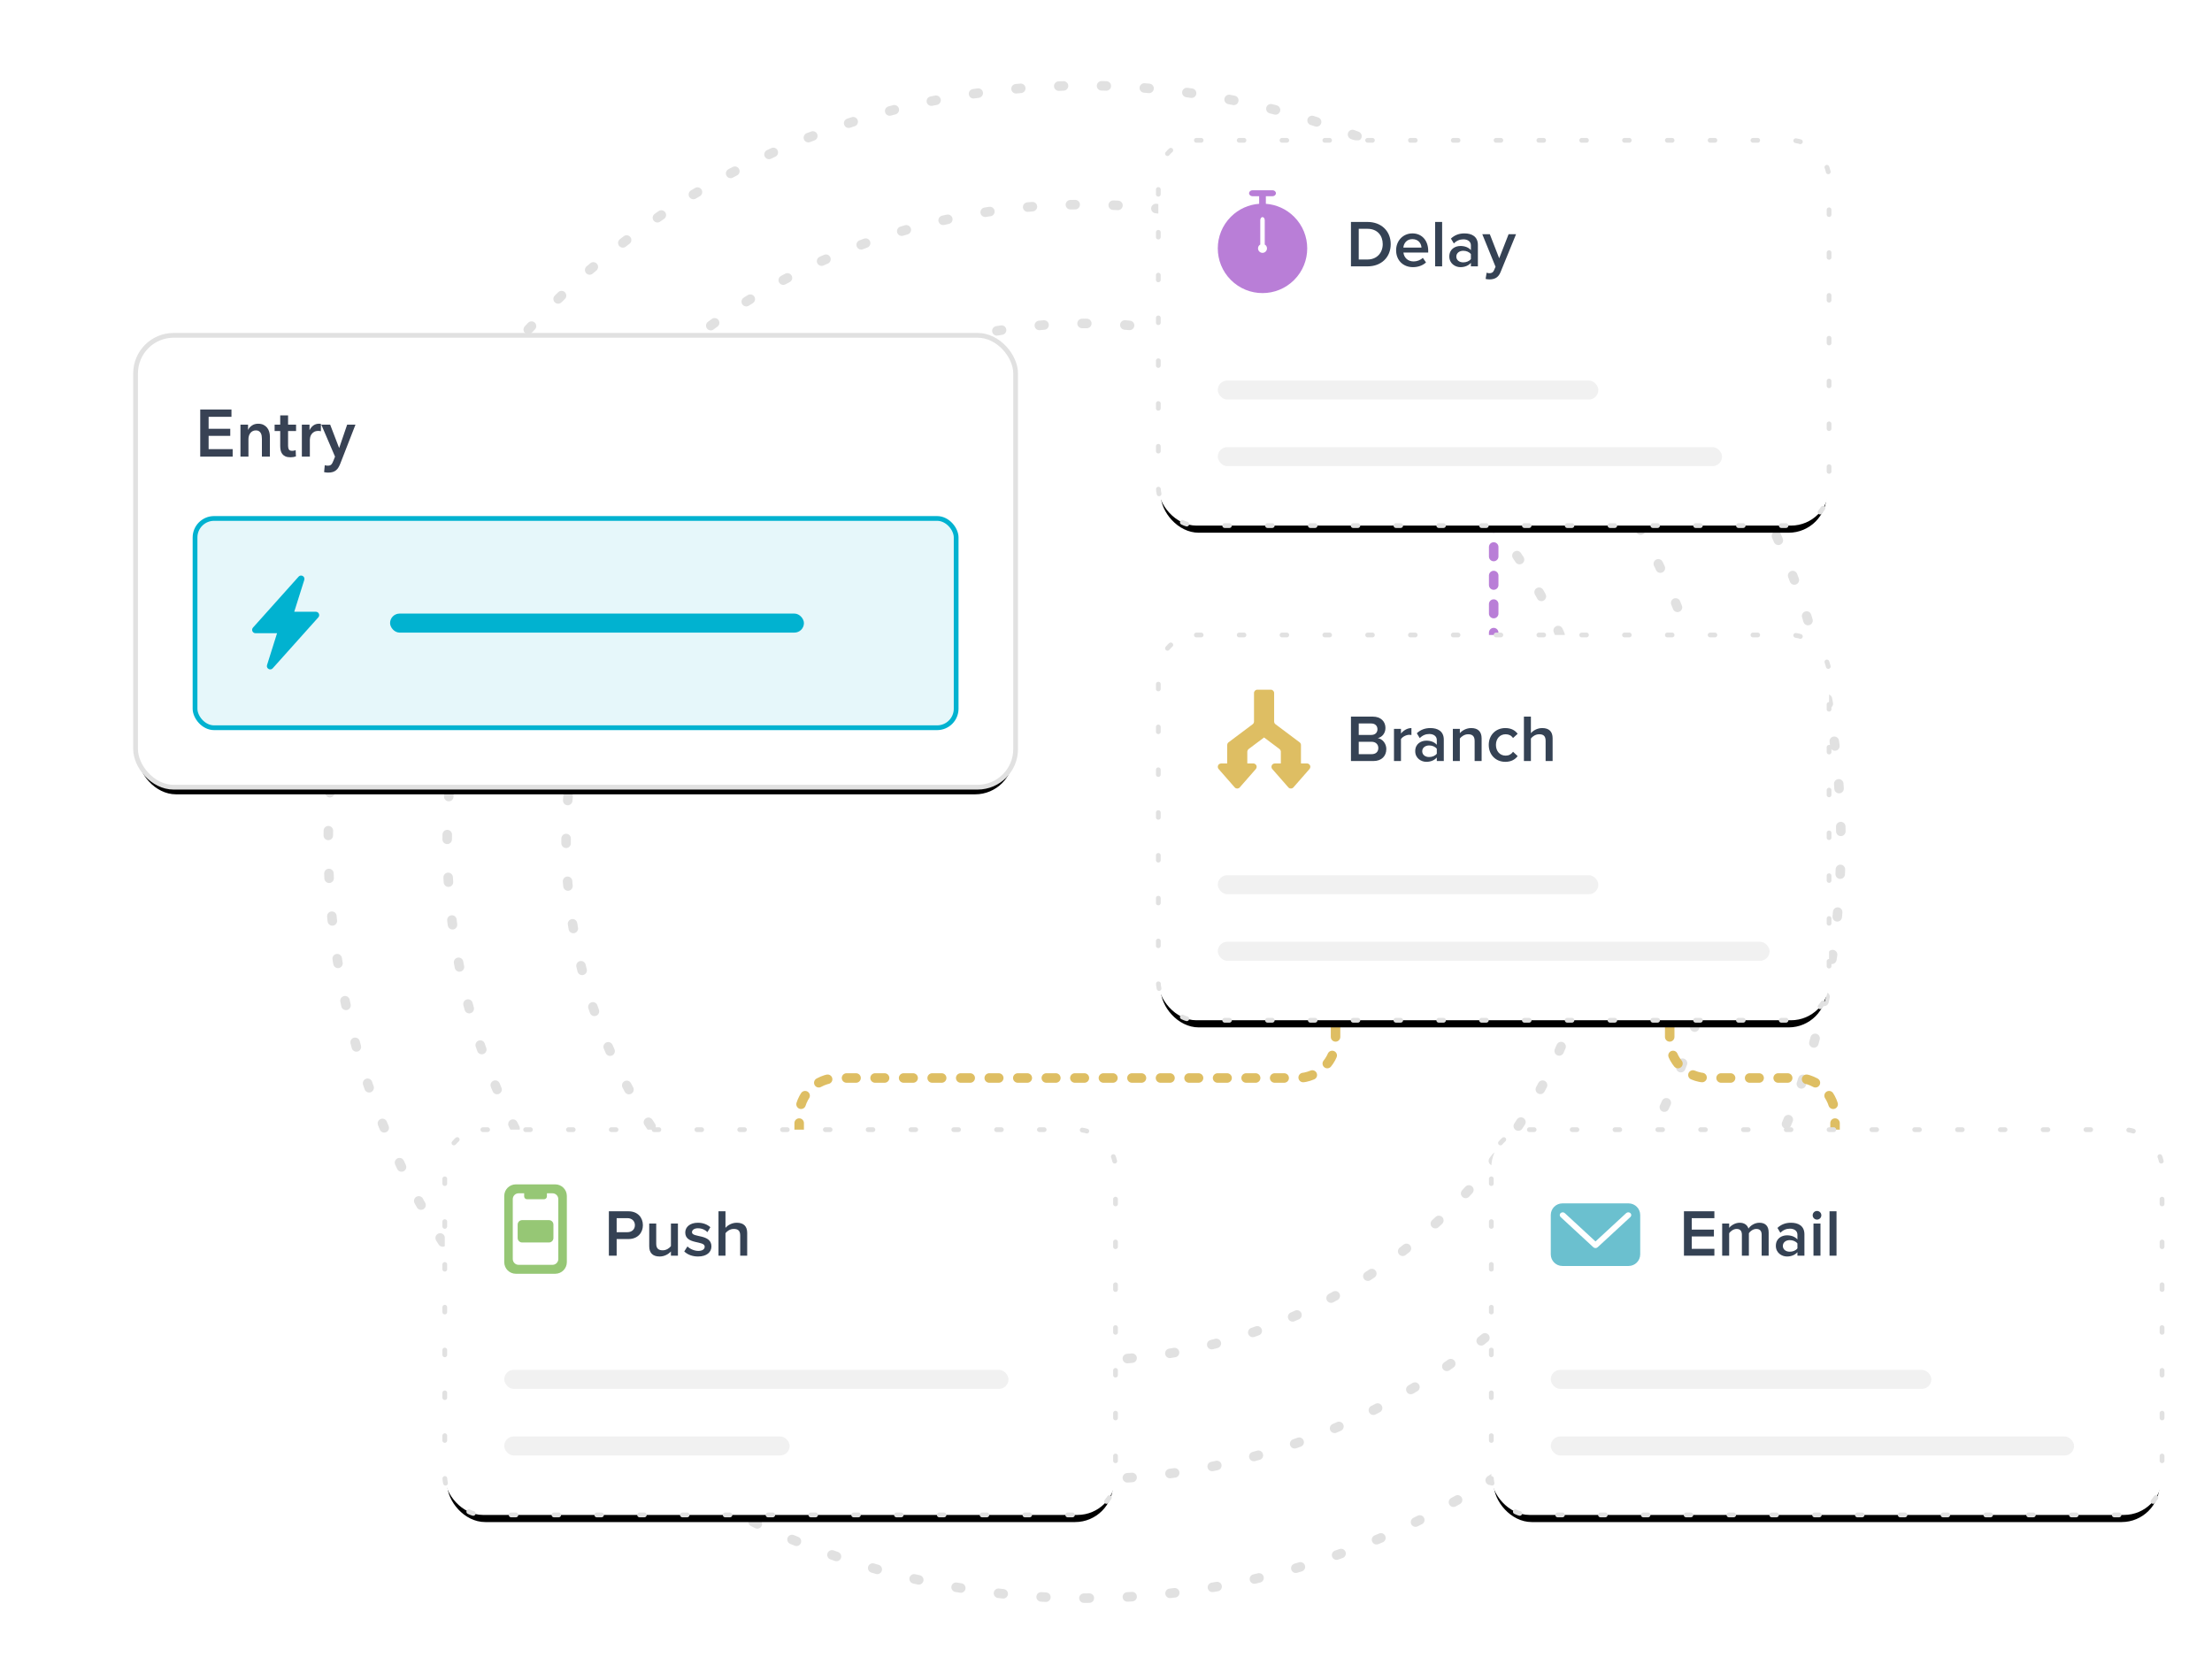 <svg xmlns="http://www.w3.org/2000/svg" xmlns:xlink="http://www.w3.org/1999/xlink" width="465" height="350" viewBox="0 0 465 350">
  <defs>
    <rect id="workflows-b" width="140" height="80" x="0" y="0" rx="8"/>
    <filter id="workflows-a" width="115.7%" height="127.5%" x="-7.9%" y="-11.2%" filterUnits="objectBoundingBox">
      <feMorphology in="SourceAlpha" operator="dilate" radius="1" result="shadowSpreadOuter1"/>
      <feOffset dy="2" in="shadowSpreadOuter1" result="shadowOffsetOuter1"/>
      <feGaussianBlur in="shadowOffsetOuter1" result="shadowBlurOuter1" stdDeviation="3"/>
      <feComposite in="shadowBlurOuter1" in2="SourceAlpha" operator="out" result="shadowBlurOuter1"/>
      <feColorMatrix in="shadowBlurOuter1" values="0 0 0 0 0.208   0 0 0 0 0.259   0 0 0 0 0.329  0 0 0 0.101 0"/>
    </filter>
    <rect id="workflows-d" width="140" height="80" x="0" y="0" rx="8"/>
    <filter id="workflows-c" width="115.7%" height="127.5%" x="-7.9%" y="-11.2%" filterUnits="objectBoundingBox">
      <feMorphology in="SourceAlpha" operator="dilate" radius="1" result="shadowSpreadOuter1"/>
      <feOffset dy="2" in="shadowSpreadOuter1" result="shadowOffsetOuter1"/>
      <feGaussianBlur in="shadowOffsetOuter1" result="shadowBlurOuter1" stdDeviation="3"/>
      <feComposite in="shadowBlurOuter1" in2="SourceAlpha" operator="out" result="shadowBlurOuter1"/>
      <feColorMatrix in="shadowBlurOuter1" values="0 0 0 0 0.208   0 0 0 0 0.259   0 0 0 0 0.329  0 0 0 0.101 0"/>
    </filter>
    <rect id="workflows-f" width="140" height="80" x="0" y="0" rx="8"/>
    <filter id="workflows-e" width="115.7%" height="127.5%" x="-7.9%" y="-11.2%" filterUnits="objectBoundingBox">
      <feMorphology in="SourceAlpha" operator="dilate" radius="1" result="shadowSpreadOuter1"/>
      <feOffset dy="2" in="shadowSpreadOuter1" result="shadowOffsetOuter1"/>
      <feGaussianBlur in="shadowOffsetOuter1" result="shadowBlurOuter1" stdDeviation="3"/>
      <feComposite in="shadowBlurOuter1" in2="SourceAlpha" operator="out" result="shadowBlurOuter1"/>
      <feColorMatrix in="shadowBlurOuter1" values="0 0 0 0 0.208   0 0 0 0 0.259   0 0 0 0 0.329  0 0 0 0.101 0"/>
    </filter>
    <rect id="workflows-h" width="140" height="80" x="0" y="0" rx="8"/>
    <filter id="workflows-g" width="115.7%" height="127.5%" x="-7.9%" y="-11.2%" filterUnits="objectBoundingBox">
      <feMorphology in="SourceAlpha" operator="dilate" radius="1" result="shadowSpreadOuter1"/>
      <feOffset dy="2" in="shadowSpreadOuter1" result="shadowOffsetOuter1"/>
      <feGaussianBlur in="shadowOffsetOuter1" result="shadowBlurOuter1" stdDeviation="3"/>
      <feComposite in="shadowBlurOuter1" in2="SourceAlpha" operator="out" result="shadowBlurOuter1"/>
      <feColorMatrix in="shadowBlurOuter1" values="0 0 0 0 0.208   0 0 0 0 0.259   0 0 0 0 0.329  0 0 0 0.101 0"/>
    </filter>
    <rect id="workflows-j" width="184" height="94" x="0" y="0" rx="8"/>
    <filter id="workflows-i" width="112%" height="123.4%" x="-6%" y="-9.6%" filterUnits="objectBoundingBox">
      <feMorphology in="SourceAlpha" operator="dilate" radius="1" result="shadowSpreadOuter1"/>
      <feOffset dy="2" in="shadowSpreadOuter1" result="shadowOffsetOuter1"/>
      <feGaussianBlur in="shadowOffsetOuter1" result="shadowBlurOuter1" stdDeviation="3"/>
      <feComposite in="shadowBlurOuter1" in2="SourceAlpha" operator="out" result="shadowBlurOuter1"/>
      <feColorMatrix in="shadowBlurOuter1" values="0 0 0 0 0.208   0 0 0 0 0.259   0 0 0 0 0.329  0 0 0 0.101 0"/>
    </filter>
  </defs>
  <g fill="none" fill-rule="evenodd">
    <g stroke="#E1E1E1" stroke-dasharray="1 8" stroke-linecap="round" stroke-linejoin="round" stroke-width="2" transform="translate(69 18)">
      <path d="M159,318 C246.813,318 318,246.813 318,159 C318,71.187 246.813,0 159,0 C71.187,0 0,71.187 0,159 C0,246.813 71.187,318 159,318 Z"/>
      <path d="M159,293 C233.006,293 293,233.006 293,159 C293,84.994 233.006,25 159,25 C84.994,25 25,84.994 25,159 C25,233.006 84.994,293 159,293 Z"/>
      <path d="M159,268 C219.199,268 268,219.199 268,159 C268,98.801 219.199,50 159,50 C98.801,50 50,98.801 50,159 C50,219.199 98.801,268 159,268 Z"/>
    </g>
    <g stroke-dasharray="1 8" stroke-linecap="round" stroke-linejoin="round" transform="translate(94 30)">
      <line x1="220" x2="220" y1="49" y2="143" stroke="#B97ED7" stroke-dasharray="2 4" stroke-width="2"/>
      <path stroke="#DEBE63" stroke-dasharray="2 4" stroke-width="2" d="M186.756,180 L186.756,188.639 C186.756,193.057 183.174,196.639 178.756,196.639 L82,196.639 C77.582,196.639 74,200.22 74,204.639 L74,209 L74,209"/>
      <path stroke="#DEBE63" stroke-dasharray="2 4" stroke-width="2" d="M291.756,180 L291.756,188.639 C291.756,193.057 288.174,196.639 283.756,196.639 L265,196.639 C260.582,196.639 257,200.22 257,204.639 L257,209 L257,209" transform="matrix(-1 0 0 1 548.756 0)"/>
      <g transform="translate(150)">
        <use fill="#000" filter="url(#workflows-a)" xlink:href="#workflows-b"/>
        <rect width="141" height="81" x="-.5" y="-.5" fill="#FFF" stroke="#E1E1E1" rx="8"/>
        <path fill="#354254" fill-rule="nonzero" d="M43.48,26 C46.392,26 48.352,24.082 48.352,21.324 C48.352,18.594 46.392,16.662 43.466,16.662 L39.994,16.662 L39.994,26 L43.48,26 Z M43.466,24.558 L41.632,24.558 L41.632,18.104 L43.48,18.104 C45.552,18.104 46.672,19.532 46.672,21.324 C46.672,23.102 45.496,24.558 43.466,24.558 Z M53.028,26.168 C54.092,26.168 55.086,25.818 55.772,25.174 L55.1,24.208 C54.61,24.698 53.84,24.964 53.168,24.964 C51.894,24.964 51.138,24.11 51.026,23.102 L56.234,23.102 L56.234,22.738 C56.234,20.61 54.946,19.07 52.916,19.07 C50.914,19.07 49.486,20.652 49.486,22.612 C49.486,24.754 50.984,26.168 53.028,26.168 Z M54.82,22.052 L51.012,22.052 C51.068,21.24 51.656,20.274 52.902,20.274 C54.232,20.274 54.778,21.254 54.82,22.052 Z M59.16,26 L59.16,16.662 L57.69,16.662 L57.69,26 L59.16,26 Z M66.678,26 L66.678,21.506 C66.678,19.7 65.362,19.07 63.85,19.07 C62.772,19.07 61.792,19.406 61.008,20.162 L61.624,21.184 C62.198,20.596 62.87,20.316 63.626,20.316 C64.55,20.316 65.208,20.792 65.208,21.576 L65.208,22.584 C64.704,22.01 63.934,21.716 63.01,21.716 C61.904,21.716 60.672,22.36 60.672,23.928 C60.672,25.412 61.918,26.168 63.01,26.168 C63.906,26.168 64.704,25.846 65.208,25.258 L65.208,26 L66.678,26 Z M63.598,25.16 C62.772,25.16 62.142,24.684 62.142,23.942 C62.142,23.214 62.772,22.724 63.598,22.724 C64.228,22.724 64.858,22.962 65.208,23.424 L65.208,24.46 C64.858,24.922 64.228,25.16 63.598,25.16 Z M68.302,28.646 L68.512,27.33 C68.666,27.4 68.904,27.442 69.072,27.442 C69.548,27.442 69.856,27.302 70.052,26.854 L70.388,26.084 L67.602,19.238 L69.184,19.238 L71.158,24.306 L73.132,19.238 L74.7,19.238 L71.438,27.218 C70.976,28.366 70.178,28.73 69.128,28.744 C68.918,28.744 68.498,28.702 68.302,28.646 Z"/>
        <path fill="#B97ED7" fill-rule="nonzero" d="M23.515,10 C23.904,10 24.22,10.281 24.22,10.627 C24.22,10.973 23.904,11.253 23.515,11.253 L22.105,11.253 L22.105,12.846 C24.271,13.008 26.391,13.917 28.047,15.573 C31.718,19.244 31.718,25.196 28.047,28.867 C24.376,32.538 18.424,32.538 14.753,28.867 C11.082,25.196 11.082,19.244 14.753,15.573 C16.409,13.917 18.53,13.008 20.696,12.846 L20.695,11.253 L19.285,11.253 C18.896,11.253 18.58,10.973 18.58,10.627 C18.58,10.281 18.896,10 19.285,10 L23.515,10 Z M21.4,15.64 C21.14,15.64 20.93,15.943 20.93,16.318 L20.93,16.318 L20.93,21.406 C20.86,21.446 20.795,21.496 20.735,21.555 C20.368,21.922 20.368,22.518 20.735,22.885 C21.102,23.252 21.698,23.252 22.065,22.885 C22.432,22.518 22.432,21.922 22.065,21.555 C22.005,21.496 21.94,21.446 21.871,21.406 L21.87,16.318 C21.87,15.943 21.66,15.64 21.4,15.64 Z"/>
        <rect width="80" height="4" x="12" y="50" fill="#F1F1F1" rx="2"/>
        <rect width="106" height="4" x="12" y="64" fill="#F1F1F1" rx="2"/>
      </g>
      <g transform="translate(150 104)">
        <use fill="#000" filter="url(#workflows-c)" xlink:href="#workflows-d"/>
        <rect width="141" height="81" x="-.5" y="-.5" fill="#FFF" stroke="#E1E1E1" rx="8"/>
        <path fill="#354254" fill-rule="nonzero" d="M44.712,26 C46.476,26 47.428,24.922 47.428,23.466 C47.428,22.332 46.63,21.338 45.622,21.184 C46.49,21.002 47.246,20.204 47.246,19.042 C47.246,17.726 46.308,16.662 44.586,16.662 L39.994,16.662 L39.994,26 L44.712,26 Z M44.264,20.512 L41.632,20.512 L41.632,18.104 L44.264,18.104 C45.09,18.104 45.566,18.622 45.566,19.308 C45.566,20.022 45.09,20.512 44.264,20.512 Z M44.334,24.558 L41.632,24.558 L41.632,21.954 L44.334,21.954 C45.258,21.954 45.748,22.556 45.748,23.256 C45.748,24.068 45.216,24.558 44.334,24.558 Z M50.508,26 L50.508,21.394 C50.802,20.904 51.628,20.484 52.258,20.484 C52.44,20.484 52.58,20.498 52.706,20.526 L52.706,19.07 C51.838,19.07 51.026,19.574 50.508,20.218 L50.508,19.238 L49.038,19.238 L49.038,26 L50.508,26 Z M59.51,26 L59.51,21.506 C59.51,19.7 58.194,19.07 56.682,19.07 C55.604,19.07 54.624,19.406 53.84,20.162 L54.456,21.184 C55.03,20.596 55.702,20.316 56.458,20.316 C57.382,20.316 58.04,20.792 58.04,21.576 L58.04,22.584 C57.536,22.01 56.766,21.716 55.842,21.716 C54.736,21.716 53.504,22.36 53.504,23.928 C53.504,25.412 54.75,26.168 55.842,26.168 C56.738,26.168 57.536,25.846 58.04,25.258 L58.04,26 L59.51,26 Z M56.43,25.16 C55.604,25.16 54.974,24.684 54.974,23.942 C54.974,23.214 55.604,22.724 56.43,22.724 C57.06,22.724 57.69,22.962 58.04,23.424 L58.04,24.46 C57.69,24.922 57.06,25.16 56.43,25.16 Z M67.462,26 L67.462,21.24 C67.462,19.854 66.734,19.07 65.278,19.07 C64.214,19.07 63.332,19.616 62.884,20.148 L62.884,19.238 L61.414,19.238 L61.414,26 L62.884,26 L62.884,21.268 C63.234,20.82 63.878,20.372 64.62,20.372 C65.446,20.372 65.992,20.708 65.992,21.772 L65.992,26 L67.462,26 Z M72.446,26.168 C73.776,26.168 74.56,25.594 75.036,24.964 L74.07,24.054 C73.692,24.586 73.174,24.866 72.516,24.866 C71.298,24.866 70.472,23.928 70.472,22.612 C70.472,21.296 71.298,20.372 72.516,20.372 C73.174,20.372 73.692,20.624 74.07,21.156 L75.036,20.274 C74.56,19.63 73.776,19.07 72.446,19.07 C70.402,19.07 68.96,20.568 68.96,22.612 C68.96,24.656 70.402,26.168 72.446,26.168 Z M82.386,26 L80.916,26 L80.916,21.744 C80.916,20.68 80.384,20.372 79.558,20.372 C78.802,20.372 78.158,20.82 77.822,21.268 L77.822,26 L76.352,26 L76.352,16.662 L77.822,16.662 L77.822,20.148 C78.27,19.616 79.138,19.07 80.202,19.07 C81.658,19.07 82.386,19.826 82.386,21.212 L82.386,26 Z"/>
        <path fill="#DEBE63" d="M23.139,11 C23.528,11 23.844,11.316 23.844,11.705 L23.844,16.64 L23.846,16.64 L23.846,17.698 C23.846,17.919 23.951,18.128 24.128,18.262 L29.204,22.069 C29.382,22.202 29.486,22.411 29.486,22.633 L29.486,23.69 L29.484,23.69 L29.484,26.51 L30.748,26.51 C31.137,26.51 31.453,26.826 31.453,27.215 C31.453,27.386 31.391,27.551 31.278,27.679 L27.897,31.544 C27.641,31.837 27.195,31.866 26.902,31.61 C26.879,31.589 26.856,31.567 26.836,31.544 L23.454,27.679 C23.198,27.386 23.228,26.941 23.521,26.684 C23.649,26.572 23.814,26.51 23.985,26.51 L25.254,26.51 L25.254,24.018 L25.248,23.933 C25.219,23.753 25.122,23.589 24.974,23.479 L21.73,21.045 L18.486,23.479 C18.338,23.589 18.241,23.753 18.213,23.933 L18.204,24.043 L18.204,26.51 L19.468,26.51 C19.857,26.51 20.173,26.826 20.173,27.215 C20.173,27.386 20.111,27.551 19.998,27.679 L16.617,31.544 C16.361,31.837 15.915,31.866 15.622,31.61 C15.599,31.589 15.576,31.567 15.556,31.544 L12.174,27.679 C11.918,27.386 11.948,26.941 12.241,26.684 C12.369,26.572 12.534,26.51 12.705,26.51 L13.974,26.51 L13.974,22.633 C13.974,22.448 14.047,22.272 14.173,22.141 L14.256,22.069 L19.332,18.262 C19.51,18.128 19.614,17.919 19.614,17.698 L19.614,17.698 L19.614,11.705 C19.614,11.316 19.93,11 20.319,11 L23.139,11 Z"/>
        <rect width="80" height="4" x="12" y="50" fill="#F1F1F1" rx="2"/>
        <rect width="116" height="4" x="12" y="64" fill="#F1F1F1" rx="2"/>
      </g>
      <g transform="translate(0 208)">
        <use fill="#000" filter="url(#workflows-e)" xlink:href="#workflows-f"/>
        <rect width="141" height="81" x="-.5" y="-.5" fill="#FFF" stroke="#E1E1E1" rx="8"/>
        <path fill="#354254" fill-rule="nonzero" d="M35.632,26 L35.632,22.5 L38.11,22.5 C40.056,22.5 41.148,21.17 41.148,19.588 C41.148,17.992 40.07,16.662 38.11,16.662 L33.994,16.662 L33.994,26 L35.632,26 Z M37.886,21.058 L35.632,21.058 L35.632,18.104 L37.886,18.104 C38.81,18.104 39.468,18.692 39.468,19.588 C39.468,20.47 38.81,21.058 37.886,21.058 Z M48.512,26 L48.512,19.238 L47.042,19.238 L47.042,23.984 C46.706,24.432 46.062,24.866 45.32,24.866 C44.48,24.866 43.948,24.53 43.948,23.48 L43.948,19.238 L42.478,19.238 L42.478,24.026 C42.478,25.398 43.206,26.168 44.662,26.168 C45.726,26.168 46.566,25.636 47.042,25.104 L47.042,26 L48.512,26 Z M52.74,26.168 C54.56,26.168 55.554,25.258 55.554,24.054 C55.554,21.366 51.466,22.262 51.466,21.072 C51.466,20.596 51.942,20.232 52.712,20.232 C53.566,20.232 54.308,20.596 54.714,21.044 L55.33,20.008 C54.728,19.476 53.86,19.07 52.712,19.07 C51.004,19.07 50.052,20.008 50.052,21.114 C50.052,23.718 54.14,22.766 54.14,24.096 C54.14,24.628 53.678,24.992 52.796,24.992 C51.928,24.992 50.99,24.544 50.514,24.054 L49.842,25.104 C50.542,25.79 51.578,26.168 52.74,26.168 Z M63.072,26 L61.602,26 L61.602,21.744 C61.602,20.68 61.07,20.372 60.244,20.372 C59.488,20.372 58.844,20.82 58.508,21.268 L58.508,26 L57.038,26 L57.038,16.662 L58.508,16.662 L58.508,20.148 C58.956,19.616 59.824,19.07 60.888,19.07 C62.344,19.07 63.072,19.826 63.072,21.212 L63.072,26 Z"/>
        <path fill="#96C775" d="M22.716,11 C24.066,11 25.16,12.094 25.16,13.444 L25.16,27.356 C25.16,28.706 24.066,29.8 22.716,29.8 L14.444,29.8 C13.094,29.8 12,28.706 12,27.356 L12,13.444 C12,12.094 13.094,11 14.444,11 L22.716,11 Z M16.187,12.879 L15.017,12.88 C14.342,12.88 13.795,13.427 13.795,14.102 L13.795,14.102 L13.795,26.698 C13.795,27.373 14.342,27.92 15.017,27.92 L15.017,27.92 L22.143,27.92 C22.818,27.92 23.365,27.373 23.365,26.698 L23.365,26.698 L23.365,14.102 C23.365,13.427 22.818,12.88 22.143,12.88 L22.143,12.88 L20.972,12.879 L20.973,13.522 C20.973,13.86 20.699,14.133 20.362,14.133 L16.798,14.133 C16.461,14.133 16.187,13.86 16.187,13.522 L16.187,12.879 Z M21.4,18.52 C21.919,18.52 22.34,18.941 22.34,19.46 L22.34,22.28 C22.34,22.799 21.919,23.22 21.4,23.22 L15.76,23.22 C15.241,23.22 14.82,22.799 14.82,22.28 L14.82,19.46 C14.82,18.941 15.241,18.52 15.76,18.52 L21.4,18.52 Z"/>
        <rect width="106" height="4" x="12" y="50" fill="#F1F1F1" rx="2"/>
        <rect width="60" height="4" x="12" y="64" fill="#F1F1F1" rx="2"/>
      </g>
      <g transform="translate(220 208)">
        <use fill="#000" filter="url(#workflows-g)" xlink:href="#workflows-h"/>
        <rect width="141" height="81" x="-.5" y="-.5" fill="#FFF" stroke="#E1E1E1" rx="8"/>
        <path fill="#354254" fill-rule="nonzero" d="M46.392,26 L46.392,24.558 L41.632,24.558 L41.632,21.954 L46.294,21.954 L46.294,20.512 L41.632,20.512 L41.632,18.104 L46.392,18.104 L46.392,16.662 L39.994,16.662 L39.994,26 L46.392,26 Z M57.802,26 L57.802,21.114 C57.802,19.742 57.088,19.07 55.856,19.07 C54.834,19.07 53.938,19.7 53.56,20.302 C53.336,19.574 52.72,19.07 51.712,19.07 C50.676,19.07 49.794,19.742 49.5,20.148 L49.5,19.238 L48.03,19.238 L48.03,26 L49.5,26 L49.5,21.268 C49.808,20.834 50.41,20.372 51.068,20.372 C51.866,20.372 52.174,20.862 52.174,21.59 L52.174,26 L53.644,26 L53.644,21.268 C53.938,20.82 54.554,20.372 55.212,20.372 C56.01,20.372 56.332,20.862 56.332,21.59 L56.332,26 L57.802,26 Z M65.32,26 L65.32,21.506 C65.32,19.7 64.004,19.07 62.492,19.07 C61.414,19.07 60.434,19.406 59.65,20.162 L60.266,21.184 C60.84,20.596 61.512,20.316 62.268,20.316 C63.192,20.316 63.85,20.792 63.85,21.576 L63.85,22.584 C63.346,22.01 62.576,21.716 61.652,21.716 C60.546,21.716 59.314,22.36 59.314,23.928 C59.314,25.412 60.56,26.168 61.652,26.168 C62.548,26.168 63.346,25.846 63.85,25.258 L63.85,26 L65.32,26 Z M62.24,25.16 C61.414,25.16 60.784,24.684 60.784,23.942 C60.784,23.214 61.414,22.724 62.24,22.724 C62.87,22.724 63.5,22.962 63.85,23.424 L63.85,24.46 C63.5,24.922 62.87,25.16 62.24,25.16 Z M67.966,18.412 C68.47,18.412 68.876,18.006 68.876,17.502 C68.876,16.998 68.47,16.592 67.966,16.592 C67.462,16.592 67.056,16.998 67.056,17.502 C67.056,18.006 67.462,18.412 67.966,18.412 Z M68.694,26 L68.694,19.238 L67.224,19.238 L67.224,26 L68.694,26 Z M72.068,26 L70.598,26 L70.598,16.662 L72.068,16.662 L72.068,26 Z"/>
        <path fill="#6BC0CF" d="M28.356,15 C29.706,15 30.8,16.094 30.8,17.444 L30.8,25.716 C30.8,27.066 29.706,28.16 28.356,28.16 L14.444,28.16 C13.094,28.16 12,27.066 12,25.716 L12,17.444 C12,16.094 13.094,15 14.444,15 L28.356,15 Z M14.95,17.049 C14.705,16.824 14.308,16.824 14.064,17.049 C13.819,17.275 13.819,17.641 14.063,17.867 L14.063,17.867 L20.957,24.231 C21.202,24.456 21.598,24.456 21.843,24.231 L21.843,24.231 L28.737,17.867 C28.981,17.641 28.981,17.275 28.736,17.049 C28.492,16.824 28.095,16.824 27.85,17.049 L27.85,17.049 L21.4,23.004 Z"/>
        <rect width="80" height="4" x="12" y="50" fill="#F1F1F1" rx="2"/>
        <rect width="110" height="4" x="12" y="64" fill="#F1F1F1" rx="2"/>
      </g>
    </g>
    <g transform="translate(29 71)">
      <use fill="#000" filter="url(#workflows-i)" xlink:href="#workflows-j"/>
      <rect width="185" height="95" x="-.5" y="-.5" fill="#FFF" stroke="#E1E1E1" rx="8"/>
      <rect width="160" height="44" x="12" y="38" fill="#01B2D0" fill-opacity=".1" stroke="#01B2D0" rx="4"/>
      <path fill="#01B2D0" fill-rule="nonzero" d="M37.919,58.79 C38.325,58.336 38.003,57.615 37.394,57.615 L32.855,57.615 L34.965,50.92 C35.193,50.197 34.273,49.674 33.767,50.239 L24.181,60.95 C23.775,61.404 24.097,62.125 24.706,62.125 L29.242,62.125 L27.135,68.82 C26.907,69.543 27.827,70.066 28.333,69.501 L37.919,58.79 Z"/>
      <path fill="#384254" fill-rule="nonzero" d="M19.91,25 L19.91,23.432 L14.856,23.432 L14.856,20.632 L19.406,20.632 L19.406,19.148 L14.856,19.148 L14.856,16.628 L19.658,16.628 L19.658,15.088 L13.092,15.088 L13.092,25 L19.91,25 Z M23.228,25 L23.228,21.304 C23.228,21.08 23.261,20.858 23.326,20.639 C23.391,20.42 23.487,20.226 23.613,20.058 C23.739,19.89 23.9,19.752 24.096,19.645 C24.292,19.538 24.525,19.484 24.796,19.484 C25.067,19.484 25.284,19.54 25.447,19.652 C25.61,19.764 25.739,19.906 25.832,20.079 C25.925,20.252 25.986,20.445 26.014,20.66 C26.042,20.875 26.056,21.08 26.056,21.276 L26.056,21.276 L26.056,25 L27.736,25 L27.736,20.8 C27.736,20.455 27.689,20.119 27.596,19.792 C27.503,19.465 27.356,19.176 27.155,18.924 C26.954,18.672 26.698,18.469 26.385,18.315 C26.072,18.161 25.697,18.084 25.258,18.084 C24.754,18.084 24.318,18.212 23.949,18.469 C23.58,18.726 23.321,19.022 23.172,19.358 L23.172,19.358 L23.144,19.358 L23.144,18.28 L21.548,18.28 L21.548,25 L23.228,25 Z M32.09,25.14 C32.277,25.14 32.473,25.124 32.678,25.091 C32.883,25.058 33.061,25.014 33.21,24.958 L33.21,24.958 L33.154,23.642 C33.051,23.689 32.935,23.724 32.804,23.747 C32.673,23.77 32.552,23.782 32.44,23.782 C32.067,23.782 31.826,23.684 31.719,23.488 C31.612,23.292 31.558,23.045 31.558,22.746 L31.558,22.746 L31.558,19.624 L33.238,19.624 L33.238,18.28 L31.558,18.28 L31.558,16.334 L29.906,16.334 L29.906,18.28 L28.73,18.28 L28.73,19.624 L29.906,19.624 L29.906,22.76 C29.906,23.087 29.936,23.392 29.997,23.677 C30.058,23.962 30.17,24.214 30.333,24.433 C30.496,24.652 30.718,24.825 30.998,24.951 C31.278,25.077 31.642,25.14 32.09,25.14 Z M36.136,25 L36.136,21.402 C36.136,21.281 36.159,21.117 36.206,20.912 C36.253,20.707 36.341,20.506 36.472,20.31 C36.603,20.114 36.785,19.946 37.018,19.806 C37.251,19.666 37.559,19.596 37.942,19.596 C38.017,19.596 38.094,19.601 38.173,19.61 C38.252,19.619 38.348,19.638 38.46,19.666 L38.46,19.666 L38.46,18.126 C38.404,18.107 38.339,18.096 38.264,18.091 C38.189,18.086 38.119,18.084 38.054,18.084 C37.606,18.084 37.214,18.205 36.878,18.448 C36.542,18.691 36.281,19.008 36.094,19.4 L36.094,19.4 L36.066,19.4 L36.066,18.28 L34.456,18.28 L34.456,25 L36.136,25 Z M40,28.36 C40.373,28.36 40.693,28.318 40.959,28.234 C41.225,28.15 41.456,28.026 41.652,27.863 C41.848,27.7 42.016,27.499 42.156,27.261 C42.296,27.023 42.427,26.75 42.548,26.442 L42.548,26.442 L45.726,18.28 L43.976,18.28 L42.31,23.166 L42.282,23.166 L40.406,18.28 L38.544,18.28 L41.428,25 L41.092,25.854 C41.017,26.031 40.947,26.185 40.882,26.316 C40.817,26.447 40.742,26.556 40.658,26.645 C40.574,26.734 40.471,26.799 40.35,26.841 C40.229,26.883 40.079,26.904 39.902,26.904 C39.809,26.904 39.708,26.897 39.601,26.883 C39.494,26.869 39.384,26.843 39.272,26.806 L39.272,26.806 L39.132,28.262 C39.281,28.299 39.428,28.325 39.573,28.339 C39.718,28.353 39.86,28.36 40,28.36 Z"/>
      <rect width="87" height="4" x="53" y="58" fill="#01B2D0" rx="2"/>
    </g>
  </g>
</svg>
